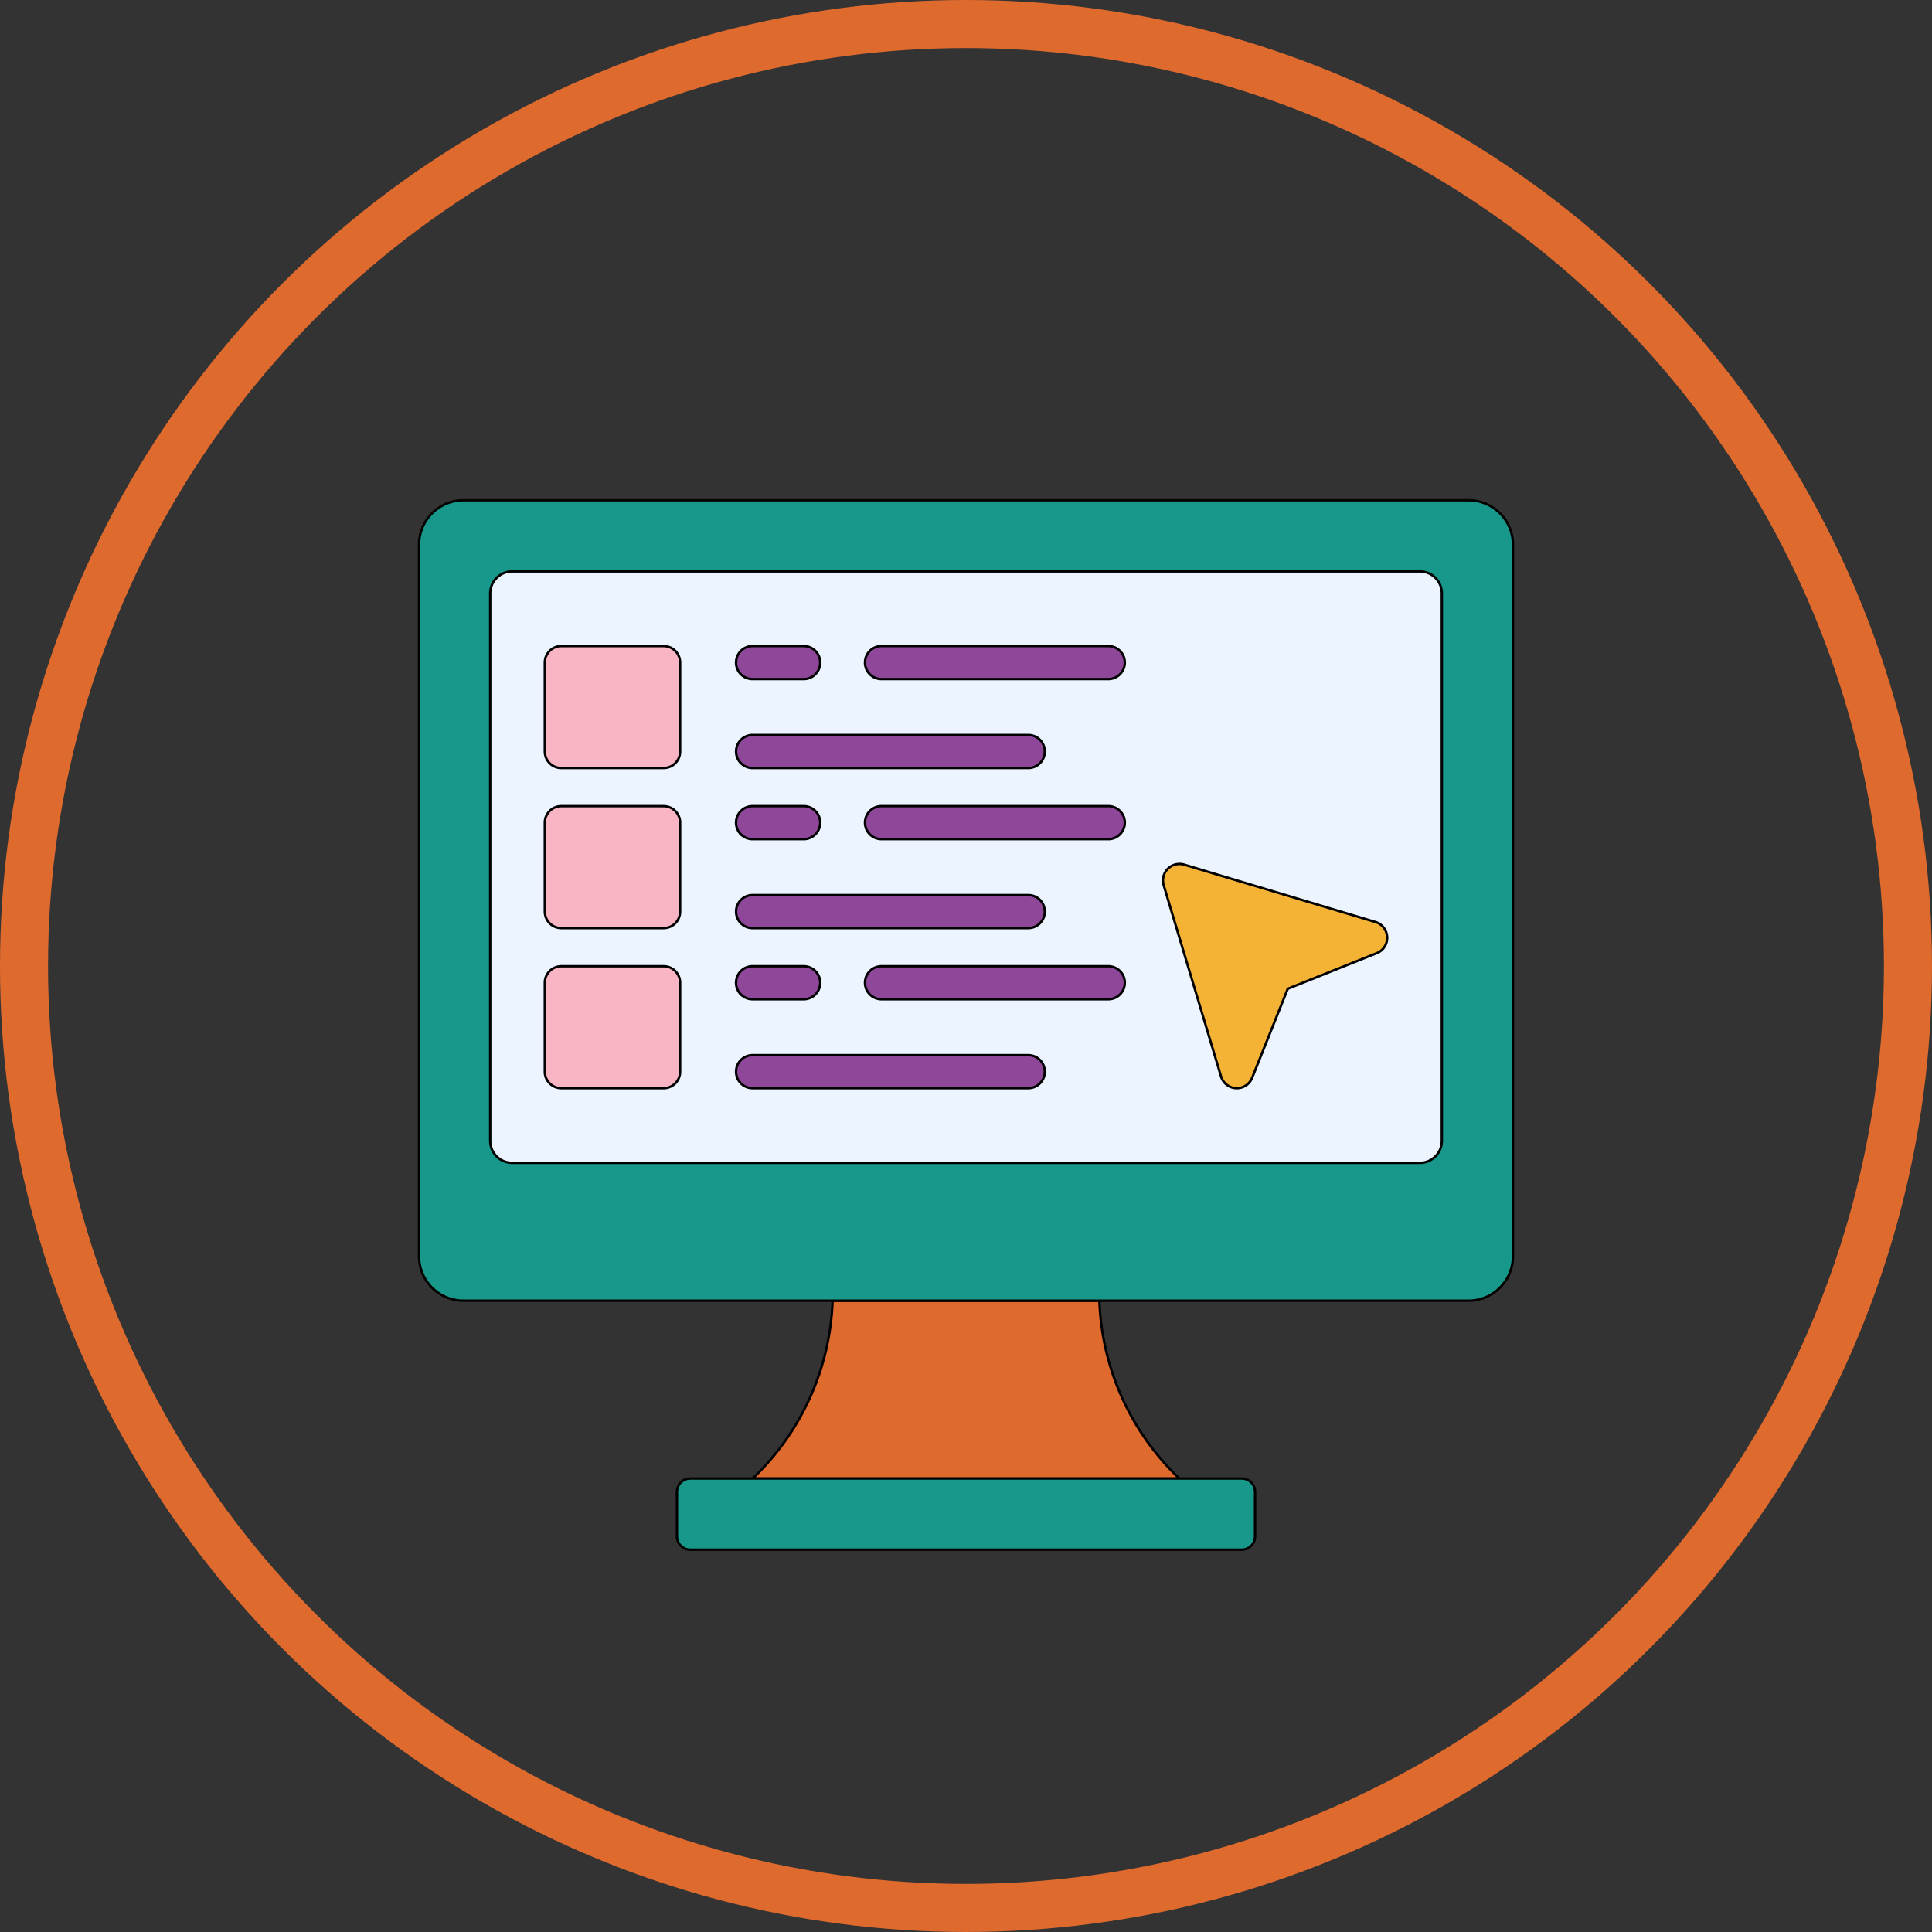 <svg xmlns="http://www.w3.org/2000/svg" width="239.854" height="239.854" viewBox="0 0 239.854 239.854">
  <rect x="0" y="0" width="239.854" height="239.854" fill="#333333" stroke="none"/>
  <g id="Grupo_167" data-name="Grupo 167" transform="translate(-1063.972 -531.288)">
    <g id="Grupo_155" data-name="Grupo 155" transform="translate(-8.17 15.221)">
      <g id="Grupo_154" data-name="Grupo 154">
        <path id="Trazado_1007" data-name="Trazado 1007" d="M1192.068,699.628h26.5a31.991,31.991,0,0,1-9.938-22.082h-33.124a31.992,31.992,0,0,1-9.937,22.082Z" fill="#df6a2e" stroke="#000" stroke-miterlimit="10" stroke-width="0.298"/>
        <path id="Trazado_1008" data-name="Trazado 1008" d="M1254.452,677.546H1129.684a5.52,5.52,0,0,1-5.52-5.521V583.693a5.52,5.52,0,0,1,5.52-5.52h124.768a5.52,5.52,0,0,1,5.521,5.52v88.332A5.521,5.521,0,0,1,1254.452,677.546Z" fill="#18988b" stroke="#000" stroke-miterlimit="10" stroke-width="0.298"/>
        <path id="Trazado_1009" data-name="Trazado 1009" d="M1133,657.7V589.738a2.732,2.732,0,0,1,2.732-2.732h112.679a2.732,2.732,0,0,1,2.732,2.732V657.7a2.732,2.732,0,0,1-2.732,2.732H1135.729A2.732,2.732,0,0,1,1133,657.7Z" fill="#ecf4ff" stroke="#000" stroke-miterlimit="10" stroke-width="0.298"/>
        <path id="Trazado_1010" data-name="Trazado 1010" d="M1156.184,706.8v-5.52a1.656,1.656,0,0,1,1.656-1.657H1226.3a1.657,1.657,0,0,1,1.656,1.657v5.52a1.657,1.657,0,0,1-1.656,1.657H1157.84a1.656,1.656,0,0,1-1.656-1.657Z" fill="#18988b" stroke="#000" stroke-miterlimit="10" stroke-width="0.298"/>
        <g id="Grupo_143" data-name="Grupo 143">
          <path id="Trazado_1011" data-name="Trazado 1011" d="M1154.528,596.274h-12.7a2.049,2.049,0,0,0-2.049,2.049v11.042a2.049,2.049,0,0,0,2.049,2.049h12.7a2.049,2.049,0,0,0,2.049-2.049V598.323A2.049,2.049,0,0,0,1154.528,596.274Z" fill="#f9b5c3" stroke="#000" stroke-miterlimit="10" stroke-width="0.298"/>
          <path id="Trazado_1012" data-name="Trazado 1012" d="M1154.528,616.148h-12.7a2.049,2.049,0,0,0-2.049,2.05v11.041a2.049,2.049,0,0,0,2.049,2.049h12.7a2.049,2.049,0,0,0,2.049-2.049V618.2a2.05,2.05,0,0,0-2.049-2.05Z" fill="#f9b5c3" stroke="#000" stroke-miterlimit="10" stroke-width="0.298"/>
          <path id="Trazado_1013" data-name="Trazado 1013" d="M1154.528,636.023h-12.7a2.049,2.049,0,0,0-2.049,2.049v11.042a2.049,2.049,0,0,0,2.049,2.049h12.7a2.049,2.049,0,0,0,2.049-2.049V638.072A2.049,2.049,0,0,0,1154.528,636.023Z" fill="#f9b5c3" stroke="#000" stroke-miterlimit="10" stroke-width="0.298"/>
        </g>
        <g id="Grupo_153" data-name="Grupo 153">
          <g id="Grupo_144" data-name="Grupo 144">
            <path id="Trazado_1014" data-name="Trazado 1014" d="M1199.8,611.414h-34.228a2.049,2.049,0,0,1,0-4.1H1199.8a2.049,2.049,0,1,1,0,4.1Z" fill="#8f4899" stroke="#000" stroke-miterlimit="10" stroke-width="0.298"/>
          </g>
          <g id="Grupo_145" data-name="Grupo 145">
            <path id="Trazado_1015" data-name="Trazado 1015" d="M1209.735,600.373h-28.156a2.049,2.049,0,0,1,0-4.1h28.156a2.049,2.049,0,0,1,0,4.1Z" fill="#8f4899" stroke="#000" stroke-miterlimit="10" stroke-width="0.298"/>
          </g>
          <g id="Grupo_146" data-name="Grupo 146">
            <path id="Trazado_1016" data-name="Trazado 1016" d="M1171.918,600.373h-6.349a2.049,2.049,0,1,1,0-4.1h6.349a2.049,2.049,0,0,1,0,4.1Z" fill="#8f4899" stroke="#000" stroke-miterlimit="10" stroke-width="0.298"/>
          </g>
          <g id="Grupo_147" data-name="Grupo 147">
            <path id="Trazado_1017" data-name="Trazado 1017" d="M1199.8,631.289h-34.228a2.049,2.049,0,0,1,0-4.1H1199.8a2.049,2.049,0,1,1,0,4.1Z" fill="#8f4899" stroke="#000" stroke-miterlimit="10" stroke-width="0.298"/>
          </g>
          <g id="Grupo_148" data-name="Grupo 148">
            <path id="Trazado_1018" data-name="Trazado 1018" d="M1209.735,620.247h-28.156a2.049,2.049,0,0,1,0-4.1h28.156a2.049,2.049,0,0,1,0,4.1Z" fill="#8f4899" stroke="#000" stroke-miterlimit="10" stroke-width="0.298"/>
          </g>
          <g id="Grupo_149" data-name="Grupo 149">
            <path id="Trazado_1019" data-name="Trazado 1019" d="M1171.918,620.247h-6.349a2.049,2.049,0,1,1,0-4.1h6.349a2.049,2.049,0,0,1,0,4.1Z" fill="#8f4899" stroke="#000" stroke-miterlimit="10" stroke-width="0.298"/>
          </g>
          <g id="Grupo_150" data-name="Grupo 150">
            <path id="Trazado_1020" data-name="Trazado 1020" d="M1199.8,651.163h-34.228a2.049,2.049,0,0,1,0-4.1H1199.8a2.049,2.049,0,1,1,0,4.1Z" fill="#8f4899" stroke="#000" stroke-miterlimit="10" stroke-width="0.298"/>
          </g>
          <g id="Grupo_151" data-name="Grupo 151">
            <path id="Trazado_1021" data-name="Trazado 1021" d="M1209.735,640.122h-28.156a2.049,2.049,0,0,1,0-4.1h28.156a2.049,2.049,0,0,1,0,4.1Z" fill="#8f4899" stroke="#000" stroke-miterlimit="10" stroke-width="0.298"/>
          </g>
          <g id="Grupo_152" data-name="Grupo 152">
            <path id="Trazado_1022" data-name="Trazado 1022" d="M1171.918,640.122h-6.349a2.049,2.049,0,1,1,0-4.1h6.349a2.049,2.049,0,0,1,0,4.1Z" fill="#8f4899" stroke="#000" stroke-miterlimit="10" stroke-width="0.298"/>
          </g>
        </g>
        <path id="Trazado_1023" data-name="Trazado 1023" d="M1242.9,630.533l-23.739-7.121a2.05,2.05,0,0,0-2.552,2.552l7.122,23.739a2.047,2.047,0,0,0,1.871,1.458c.031,0,.061,0,.092,0a2.049,2.049,0,0,0,1.9-1.288l4.422-11.054,11.054-4.422a2.05,2.05,0,0,0-.172-3.866Z" fill="#f5b335" stroke="#000" stroke-miterlimit="10" stroke-width="0.298"/>
      </g>
      <circle id="Elipse_34" data-name="Elipse 34" cx="116.944" cy="116.944" r="116.944" transform="translate(1075.124 519.049)" fill="none" stroke="#df6a2e" stroke-miterlimit="10" stroke-width="5.966"/>
    </g>
  </g>
</svg>

